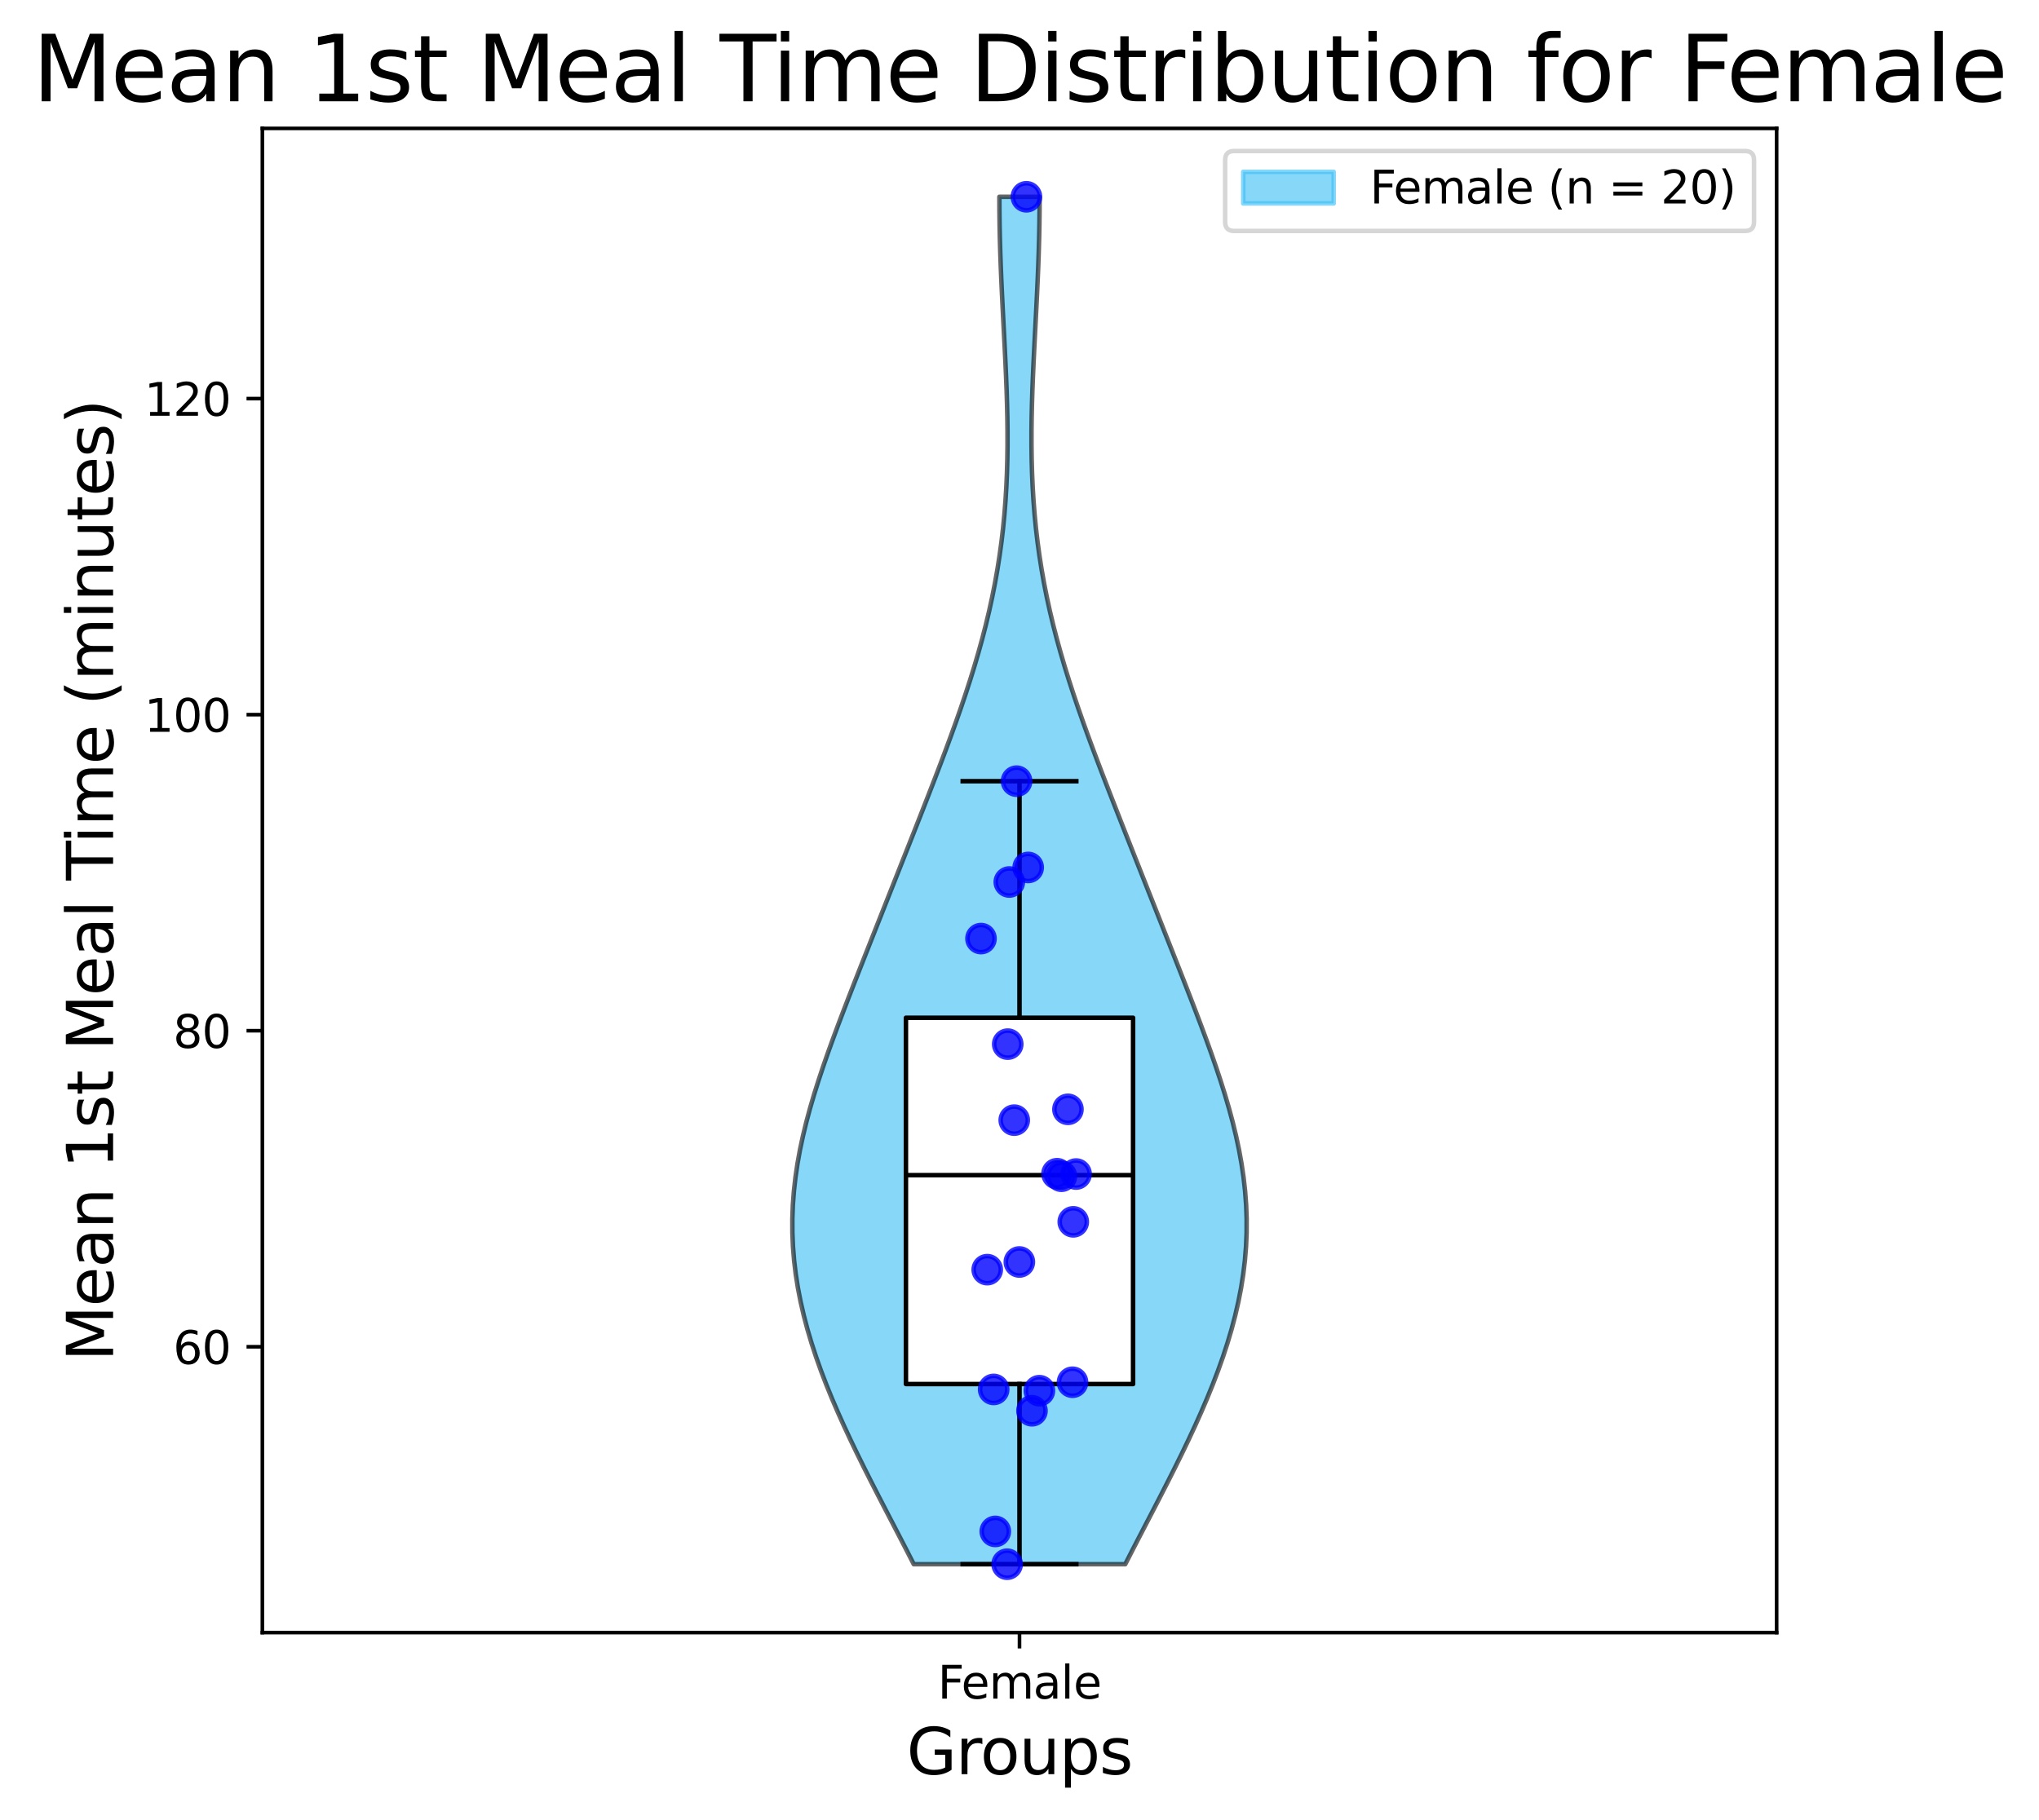 <?xml version="1.0" encoding="utf-8" standalone="no"?>
<!DOCTYPE svg PUBLIC "-//W3C//DTD SVG 1.1//EN"
  "http://www.w3.org/Graphics/SVG/1.1/DTD/svg11.dtd">
<svg xmlns:xlink="http://www.w3.org/1999/xlink" width="450.809pt" height="402.464pt" viewBox="0 0 450.809 402.464" xmlns="http://www.w3.org/2000/svg" version="1.1">
 <defs>
  <style type="text/css">*{stroke-linejoin: round; stroke-linecap: butt}</style>
 </defs>
 <g id="figure_1">
  <g id="patch_1">
   <path d="M 0 402.464 
L 450.809 402.464 
L 450.809 0 
L 0 0 
z
" style="fill: #ffffff"/>
  </g>
  <g id="axes_1">
   <g id="patch_2">
    <path d="M 58.005 361.037 
L 392.805 361.037 
L 392.805 28.397 
L 58.005 28.397 
z
" style="fill: #ffffff"/>
   </g>
   <g id="PolyCollection_1">
    <defs>
     <path id="m129002a790" d="M 248.784 -56.547 
L 202.025 -56.547 
L 200.46 -59.602 
L 198.879 -62.657 
L 197.292 -65.711 
L 195.705 -68.766 
L 194.126 -71.82 
L 192.562 -74.875 
L 191.022 -77.929 
L 189.513 -80.984 
L 188.042 -84.038 
L 186.617 -87.093 
L 185.246 -90.147 
L 183.934 -93.202 
L 182.691 -96.257 
L 181.521 -99.311 
L 180.433 -102.366 
L 179.432 -105.42 
L 178.524 -108.475 
L 177.716 -111.529 
L 177.012 -114.584 
L 176.416 -117.638 
L 175.934 -120.693 
L 175.568 -123.748 
L 175.32 -126.802 
L 175.193 -129.857 
L 175.185 -132.911 
L 175.296 -135.966 
L 175.524 -139.02 
L 175.866 -142.075 
L 176.316 -145.129 
L 176.871 -148.184 
L 177.523 -151.238 
L 178.264 -154.293 
L 179.087 -157.347 
L 179.983 -160.402 
L 180.944 -163.457 
L 181.96 -166.511 
L 183.024 -169.566 
L 184.126 -172.62 
L 185.259 -175.675 
L 186.417 -178.729 
L 187.593 -181.784 
L 188.782 -184.838 
L 189.98 -187.893 
L 191.184 -190.947 
L 192.391 -194.002 
L 193.6 -197.057 
L 194.81 -200.111 
L 196.019 -203.166 
L 197.229 -206.22 
L 198.438 -209.275 
L 199.647 -212.329 
L 200.855 -215.384 
L 202.061 -218.438 
L 203.264 -221.493 
L 204.463 -224.548 
L 205.653 -227.602 
L 206.834 -230.657 
L 208.001 -233.711 
L 209.151 -236.766 
L 210.278 -239.82 
L 211.379 -242.875 
L 212.449 -245.929 
L 213.482 -248.984 
L 214.475 -252.038 
L 215.423 -255.093 
L 216.321 -258.147 
L 217.167 -261.202 
L 217.956 -264.257 
L 218.687 -267.311 
L 219.356 -270.366 
L 219.964 -273.42 
L 220.509 -276.475 
L 220.991 -279.529 
L 221.411 -282.584 
L 221.769 -285.638 
L 222.068 -288.693 
L 222.309 -291.748 
L 222.495 -294.802 
L 222.629 -297.857 
L 222.714 -300.911 
L 222.755 -303.966 
L 222.754 -307.02 
L 222.717 -310.075 
L 222.648 -313.129 
L 222.552 -316.184 
L 222.433 -319.238 
L 222.297 -322.293 
L 222.147 -325.348 
L 221.991 -328.402 
L 221.831 -331.457 
L 221.674 -334.511 
L 221.523 -337.566 
L 221.383 -340.62 
L 221.258 -343.675 
L 221.152 -346.729 
L 221.066 -349.784 
L 221.005 -352.838 
L 220.969 -355.893 
L 220.96 -358.947 
L 229.849 -358.947 
L 229.849 -358.947 
L 229.84 -355.893 
L 229.804 -352.838 
L 229.743 -349.784 
L 229.658 -346.729 
L 229.551 -343.675 
L 229.426 -340.62 
L 229.286 -337.566 
L 229.135 -334.511 
L 228.978 -331.457 
L 228.819 -328.402 
L 228.662 -325.348 
L 228.513 -322.293 
L 228.376 -319.238 
L 228.257 -316.184 
L 228.161 -313.129 
L 228.092 -310.075 
L 228.055 -307.02 
L 228.055 -303.966 
L 228.095 -300.911 
L 228.181 -297.857 
L 228.315 -294.802 
L 228.501 -291.748 
L 228.742 -288.693 
L 229.04 -285.638 
L 229.399 -282.584 
L 229.818 -279.529 
L 230.3 -276.475 
L 230.845 -273.42 
L 231.453 -270.366 
L 232.123 -267.311 
L 232.853 -264.257 
L 233.643 -261.202 
L 234.488 -258.147 
L 235.386 -255.093 
L 236.334 -252.038 
L 237.327 -248.984 
L 238.361 -245.929 
L 239.43 -242.875 
L 240.531 -239.82 
L 241.659 -236.766 
L 242.808 -233.711 
L 243.975 -230.657 
L 245.156 -227.602 
L 246.347 -224.548 
L 247.545 -221.493 
L 248.748 -218.438 
L 249.954 -215.384 
L 251.162 -212.329 
L 252.371 -209.275 
L 253.58 -206.22 
L 254.79 -203.166 
L 256 -200.111 
L 257.209 -197.057 
L 258.418 -194.002 
L 259.626 -190.947 
L 260.829 -187.893 
L 262.028 -184.838 
L 263.217 -181.784 
L 264.393 -178.729 
L 265.55 -175.675 
L 266.684 -172.62 
L 267.786 -169.566 
L 268.849 -166.511 
L 269.865 -163.457 
L 270.826 -160.402 
L 271.722 -157.347 
L 272.545 -154.293 
L 273.287 -151.238 
L 273.938 -148.184 
L 274.493 -145.129 
L 274.944 -142.075 
L 275.286 -139.02 
L 275.514 -135.966 
L 275.625 -132.911 
L 275.617 -129.857 
L 275.489 -126.802 
L 275.241 -123.748 
L 274.875 -120.693 
L 274.393 -117.638 
L 273.798 -114.584 
L 273.094 -111.529 
L 272.285 -108.475 
L 271.378 -105.42 
L 270.377 -102.366 
L 269.288 -99.311 
L 268.119 -96.257 
L 266.875 -93.202 
L 265.564 -90.147 
L 264.192 -87.093 
L 262.767 -84.038 
L 261.296 -80.984 
L 259.787 -77.929 
L 258.247 -74.875 
L 256.684 -71.82 
L 255.104 -68.766 
L 253.517 -65.711 
L 251.93 -62.657 
L 250.35 -59.602 
L 248.784 -56.547 
z
" style="stroke: #000000; stroke-opacity: 0.6"/>
    </defs>
    <g clip-path="url(#pab2928bd0b)">
     <use xlink:href="#m129002a790" x="0" y="402.464" style="fill: #38bcf5; fill-opacity: 0.6; stroke: #000000; stroke-opacity: 0.6"/>
    </g>
   </g>
   <g id="matplotlib.axis_1">
    <g id="xtick_1">
     <g id="line2d_1">
      <defs>
       <path id="m689297ac30" d="M 0 0 
L 0 3.5 
" style="stroke: #000000; stroke-width: 0.8"/>
      </defs>
      <g>
       <use xlink:href="#m689297ac30" x="225.405" y="361.037" style="stroke: #000000; stroke-width: 0.8"/>
      </g>
     </g>
     <g id="text_1">
      <!-- Female -->
      <g transform="translate(207.327 375.635) scale(0.1 -0.1)">
       <defs>
        <path id="DejaVuSans-46" d="M 628 4666 
L 3309 4666 
L 3309 4134 
L 1259 4134 
L 1259 2759 
L 3109 2759 
L 3109 2228 
L 1259 2228 
L 1259 0 
L 628 0 
L 628 4666 
z
" transform="scale(0.016)"/>
        <path id="DejaVuSans-65" d="M 3597 1894 
L 3597 1613 
L 953 1613 
Q 991 1019 1311 708 
Q 1631 397 2203 397 
Q 2534 397 2845 478 
Q 3156 559 3463 722 
L 3463 178 
Q 3153 47 2828 -22 
Q 2503 -91 2169 -91 
Q 1331 -91 842 396 
Q 353 884 353 1716 
Q 353 2575 817 3079 
Q 1281 3584 2069 3584 
Q 2775 3584 3186 3129 
Q 3597 2675 3597 1894 
z
M 3022 2063 
Q 3016 2534 2758 2815 
Q 2500 3097 2075 3097 
Q 1594 3097 1305 2825 
Q 1016 2553 972 2059 
L 3022 2063 
z
" transform="scale(0.016)"/>
        <path id="DejaVuSans-6d" d="M 3328 2828 
Q 3544 3216 3844 3400 
Q 4144 3584 4550 3584 
Q 5097 3584 5394 3201 
Q 5691 2819 5691 2113 
L 5691 0 
L 5113 0 
L 5113 2094 
Q 5113 2597 4934 2840 
Q 4756 3084 4391 3084 
Q 3944 3084 3684 2787 
Q 3425 2491 3425 1978 
L 3425 0 
L 2847 0 
L 2847 2094 
Q 2847 2600 2669 2842 
Q 2491 3084 2119 3084 
Q 1678 3084 1418 2786 
Q 1159 2488 1159 1978 
L 1159 0 
L 581 0 
L 581 3500 
L 1159 3500 
L 1159 2956 
Q 1356 3278 1631 3431 
Q 1906 3584 2284 3584 
Q 2666 3584 2933 3390 
Q 3200 3197 3328 2828 
z
" transform="scale(0.016)"/>
        <path id="DejaVuSans-61" d="M 2194 1759 
Q 1497 1759 1228 1600 
Q 959 1441 959 1056 
Q 959 750 1161 570 
Q 1363 391 1709 391 
Q 2188 391 2477 730 
Q 2766 1069 2766 1631 
L 2766 1759 
L 2194 1759 
z
M 3341 1997 
L 3341 0 
L 2766 0 
L 2766 531 
Q 2569 213 2275 61 
Q 1981 -91 1556 -91 
Q 1019 -91 701 211 
Q 384 513 384 1019 
Q 384 1609 779 1909 
Q 1175 2209 1959 2209 
L 2766 2209 
L 2766 2266 
Q 2766 2663 2505 2880 
Q 2244 3097 1772 3097 
Q 1472 3097 1187 3025 
Q 903 2953 641 2809 
L 641 3341 
Q 956 3463 1253 3523 
Q 1550 3584 1831 3584 
Q 2591 3584 2966 3190 
Q 3341 2797 3341 1997 
z
" transform="scale(0.016)"/>
        <path id="DejaVuSans-6c" d="M 603 4863 
L 1178 4863 
L 1178 0 
L 603 0 
L 603 4863 
z
" transform="scale(0.016)"/>
       </defs>
       <use xlink:href="#DejaVuSans-46"/>
       <use xlink:href="#DejaVuSans-65" x="52.02"/>
       <use xlink:href="#DejaVuSans-6d" x="113.543"/>
       <use xlink:href="#DejaVuSans-61" x="210.955"/>
       <use xlink:href="#DejaVuSans-6c" x="272.234"/>
       <use xlink:href="#DejaVuSans-65" x="300.018"/>
      </g>
     </g>
    </g>
    <g id="text_2">
     <!-- Groups -->
     <g transform="translate(200.451 392.353) scale(0.14 -0.14)">
      <defs>
       <path id="DejaVuSans-47" d="M 3809 666 
L 3809 1919 
L 2778 1919 
L 2778 2438 
L 4434 2438 
L 4434 434 
Q 4069 175 3628 42 
Q 3188 -91 2688 -91 
Q 1594 -91 976 548 
Q 359 1188 359 2328 
Q 359 3472 976 4111 
Q 1594 4750 2688 4750 
Q 3144 4750 3555 4637 
Q 3966 4525 4313 4306 
L 4313 3634 
Q 3963 3931 3569 4081 
Q 3175 4231 2741 4231 
Q 1884 4231 1454 3753 
Q 1025 3275 1025 2328 
Q 1025 1384 1454 906 
Q 1884 428 2741 428 
Q 3075 428 3337 486 
Q 3600 544 3809 666 
z
" transform="scale(0.016)"/>
       <path id="DejaVuSans-72" d="M 2631 2963 
Q 2534 3019 2420 3045 
Q 2306 3072 2169 3072 
Q 1681 3072 1420 2755 
Q 1159 2438 1159 1844 
L 1159 0 
L 581 0 
L 581 3500 
L 1159 3500 
L 1159 2956 
Q 1341 3275 1631 3429 
Q 1922 3584 2338 3584 
Q 2397 3584 2469 3576 
Q 2541 3569 2628 3553 
L 2631 2963 
z
" transform="scale(0.016)"/>
       <path id="DejaVuSans-6f" d="M 1959 3097 
Q 1497 3097 1228 2736 
Q 959 2375 959 1747 
Q 959 1119 1226 758 
Q 1494 397 1959 397 
Q 2419 397 2687 759 
Q 2956 1122 2956 1747 
Q 2956 2369 2687 2733 
Q 2419 3097 1959 3097 
z
M 1959 3584 
Q 2709 3584 3137 3096 
Q 3566 2609 3566 1747 
Q 3566 888 3137 398 
Q 2709 -91 1959 -91 
Q 1206 -91 779 398 
Q 353 888 353 1747 
Q 353 2609 779 3096 
Q 1206 3584 1959 3584 
z
" transform="scale(0.016)"/>
       <path id="DejaVuSans-75" d="M 544 1381 
L 544 3500 
L 1119 3500 
L 1119 1403 
Q 1119 906 1312 657 
Q 1506 409 1894 409 
Q 2359 409 2629 706 
Q 2900 1003 2900 1516 
L 2900 3500 
L 3475 3500 
L 3475 0 
L 2900 0 
L 2900 538 
Q 2691 219 2414 64 
Q 2138 -91 1772 -91 
Q 1169 -91 856 284 
Q 544 659 544 1381 
z
M 1991 3584 
L 1991 3584 
z
" transform="scale(0.016)"/>
       <path id="DejaVuSans-70" d="M 1159 525 
L 1159 -1331 
L 581 -1331 
L 581 3500 
L 1159 3500 
L 1159 2969 
Q 1341 3281 1617 3432 
Q 1894 3584 2278 3584 
Q 2916 3584 3314 3078 
Q 3713 2572 3713 1747 
Q 3713 922 3314 415 
Q 2916 -91 2278 -91 
Q 1894 -91 1617 61 
Q 1341 213 1159 525 
z
M 3116 1747 
Q 3116 2381 2855 2742 
Q 2594 3103 2138 3103 
Q 1681 3103 1420 2742 
Q 1159 2381 1159 1747 
Q 1159 1113 1420 752 
Q 1681 391 2138 391 
Q 2594 391 2855 752 
Q 3116 1113 3116 1747 
z
" transform="scale(0.016)"/>
       <path id="DejaVuSans-73" d="M 2834 3397 
L 2834 2853 
Q 2591 2978 2328 3040 
Q 2066 3103 1784 3103 
Q 1356 3103 1142 2972 
Q 928 2841 928 2578 
Q 928 2378 1081 2264 
Q 1234 2150 1697 2047 
L 1894 2003 
Q 2506 1872 2764 1633 
Q 3022 1394 3022 966 
Q 3022 478 2636 193 
Q 2250 -91 1575 -91 
Q 1294 -91 989 -36 
Q 684 19 347 128 
L 347 722 
Q 666 556 975 473 
Q 1284 391 1588 391 
Q 1994 391 2212 530 
Q 2431 669 2431 922 
Q 2431 1156 2273 1281 
Q 2116 1406 1581 1522 
L 1381 1569 
Q 847 1681 609 1914 
Q 372 2147 372 2553 
Q 372 3047 722 3315 
Q 1072 3584 1716 3584 
Q 2034 3584 2315 3537 
Q 2597 3491 2834 3397 
z
" transform="scale(0.016)"/>
      </defs>
      <use xlink:href="#DejaVuSans-47"/>
      <use xlink:href="#DejaVuSans-72" x="77.49"/>
      <use xlink:href="#DejaVuSans-6f" x="116.354"/>
      <use xlink:href="#DejaVuSans-75" x="177.535"/>
      <use xlink:href="#DejaVuSans-70" x="240.914"/>
      <use xlink:href="#DejaVuSans-73" x="304.391"/>
     </g>
    </g>
   </g>
   <g id="matplotlib.axis_2">
    <g id="ytick_1">
     <g id="line2d_2">
      <defs>
       <path id="mcd045b7842" d="M 0 0 
L -3.5 0 
" style="stroke: #000000; stroke-width: 0.8"/>
      </defs>
      <g>
       <use xlink:href="#mcd045b7842" x="58.005" y="297.829" style="stroke: #000000; stroke-width: 0.8"/>
      </g>
     </g>
     <g id="text_3">
      <!-- 60 -->
      <g transform="translate(38.28 301.628) scale(0.1 -0.1)">
       <defs>
        <path id="DejaVuSans-36" d="M 2113 2584 
Q 1688 2584 1439 2293 
Q 1191 2003 1191 1497 
Q 1191 994 1439 701 
Q 1688 409 2113 409 
Q 2538 409 2786 701 
Q 3034 994 3034 1497 
Q 3034 2003 2786 2293 
Q 2538 2584 2113 2584 
z
M 3366 4563 
L 3366 3988 
Q 3128 4100 2886 4159 
Q 2644 4219 2406 4219 
Q 1781 4219 1451 3797 
Q 1122 3375 1075 2522 
Q 1259 2794 1537 2939 
Q 1816 3084 2150 3084 
Q 2853 3084 3261 2657 
Q 3669 2231 3669 1497 
Q 3669 778 3244 343 
Q 2819 -91 2113 -91 
Q 1303 -91 875 529 
Q 447 1150 447 2328 
Q 447 3434 972 4092 
Q 1497 4750 2381 4750 
Q 2619 4750 2861 4703 
Q 3103 4656 3366 4563 
z
" transform="scale(0.016)"/>
        <path id="DejaVuSans-30" d="M 2034 4250 
Q 1547 4250 1301 3770 
Q 1056 3291 1056 2328 
Q 1056 1369 1301 889 
Q 1547 409 2034 409 
Q 2525 409 2770 889 
Q 3016 1369 3016 2328 
Q 3016 3291 2770 3770 
Q 2525 4250 2034 4250 
z
M 2034 4750 
Q 2819 4750 3233 4129 
Q 3647 3509 3647 2328 
Q 3647 1150 3233 529 
Q 2819 -91 2034 -91 
Q 1250 -91 836 529 
Q 422 1150 422 2328 
Q 422 3509 836 4129 
Q 1250 4750 2034 4750 
z
" transform="scale(0.016)"/>
       </defs>
       <use xlink:href="#DejaVuSans-36"/>
       <use xlink:href="#DejaVuSans-30" x="63.623"/>
      </g>
     </g>
    </g>
    <g id="ytick_2">
     <g id="line2d_3">
      <g>
       <use xlink:href="#mcd045b7842" x="58.005" y="227.934" style="stroke: #000000; stroke-width: 0.8"/>
      </g>
     </g>
     <g id="text_4">
      <!-- 80 -->
      <g transform="translate(38.28 231.734) scale(0.1 -0.1)">
       <defs>
        <path id="DejaVuSans-38" d="M 2034 2216 
Q 1584 2216 1326 1975 
Q 1069 1734 1069 1313 
Q 1069 891 1326 650 
Q 1584 409 2034 409 
Q 2484 409 2743 651 
Q 3003 894 3003 1313 
Q 3003 1734 2745 1975 
Q 2488 2216 2034 2216 
z
M 1403 2484 
Q 997 2584 770 2862 
Q 544 3141 544 3541 
Q 544 4100 942 4425 
Q 1341 4750 2034 4750 
Q 2731 4750 3128 4425 
Q 3525 4100 3525 3541 
Q 3525 3141 3298 2862 
Q 3072 2584 2669 2484 
Q 3125 2378 3379 2068 
Q 3634 1759 3634 1313 
Q 3634 634 3220 271 
Q 2806 -91 2034 -91 
Q 1263 -91 848 271 
Q 434 634 434 1313 
Q 434 1759 690 2068 
Q 947 2378 1403 2484 
z
M 1172 3481 
Q 1172 3119 1398 2916 
Q 1625 2713 2034 2713 
Q 2441 2713 2670 2916 
Q 2900 3119 2900 3481 
Q 2900 3844 2670 4047 
Q 2441 4250 2034 4250 
Q 1625 4250 1398 4047 
Q 1172 3844 1172 3481 
z
" transform="scale(0.016)"/>
       </defs>
       <use xlink:href="#DejaVuSans-38"/>
       <use xlink:href="#DejaVuSans-30" x="63.623"/>
      </g>
     </g>
    </g>
    <g id="ytick_3">
     <g id="line2d_4">
      <g>
       <use xlink:href="#mcd045b7842" x="58.005" y="158.04" style="stroke: #000000; stroke-width: 0.8"/>
      </g>
     </g>
     <g id="text_5">
      <!-- 100 -->
      <g transform="translate(31.917 161.839) scale(0.1 -0.1)">
       <defs>
        <path id="DejaVuSans-31" d="M 794 531 
L 1825 531 
L 1825 4091 
L 703 3866 
L 703 4441 
L 1819 4666 
L 2450 4666 
L 2450 531 
L 3481 531 
L 3481 0 
L 794 0 
L 794 531 
z
" transform="scale(0.016)"/>
       </defs>
       <use xlink:href="#DejaVuSans-31"/>
       <use xlink:href="#DejaVuSans-30" x="63.623"/>
       <use xlink:href="#DejaVuSans-30" x="127.246"/>
      </g>
     </g>
    </g>
    <g id="ytick_4">
     <g id="line2d_5">
      <g>
       <use xlink:href="#mcd045b7842" x="58.005" y="88.145" style="stroke: #000000; stroke-width: 0.8"/>
      </g>
     </g>
     <g id="text_6">
      <!-- 120 -->
      <g transform="translate(31.917 91.944) scale(0.1 -0.1)">
       <defs>
        <path id="DejaVuSans-32" d="M 1228 531 
L 3431 531 
L 3431 0 
L 469 0 
L 469 531 
Q 828 903 1448 1529 
Q 2069 2156 2228 2338 
Q 2531 2678 2651 2914 
Q 2772 3150 2772 3378 
Q 2772 3750 2511 3984 
Q 2250 4219 1831 4219 
Q 1534 4219 1204 4116 
Q 875 4013 500 3803 
L 500 4441 
Q 881 4594 1212 4672 
Q 1544 4750 1819 4750 
Q 2544 4750 2975 4387 
Q 3406 4025 3406 3419 
Q 3406 3131 3298 2873 
Q 3191 2616 2906 2266 
Q 2828 2175 2409 1742 
Q 1991 1309 1228 531 
z
" transform="scale(0.016)"/>
       </defs>
       <use xlink:href="#DejaVuSans-31"/>
       <use xlink:href="#DejaVuSans-32" x="63.623"/>
       <use xlink:href="#DejaVuSans-30" x="127.246"/>
      </g>
     </g>
    </g>
    <g id="text_7">
     <!-- Mean 1st Meal Time (minutes) -->
     <g transform="translate(25.006 301.037) rotate(-90) scale(0.14 -0.14)">
      <defs>
       <path id="DejaVuSans-4d" d="M 628 4666 
L 1569 4666 
L 2759 1491 
L 3956 4666 
L 4897 4666 
L 4897 0 
L 4281 0 
L 4281 4097 
L 3078 897 
L 2444 897 
L 1241 4097 
L 1241 0 
L 628 0 
L 628 4666 
z
" transform="scale(0.016)"/>
       <path id="DejaVuSans-6e" d="M 3513 2113 
L 3513 0 
L 2938 0 
L 2938 2094 
Q 2938 2591 2744 2837 
Q 2550 3084 2163 3084 
Q 1697 3084 1428 2787 
Q 1159 2491 1159 1978 
L 1159 0 
L 581 0 
L 581 3500 
L 1159 3500 
L 1159 2956 
Q 1366 3272 1645 3428 
Q 1925 3584 2291 3584 
Q 2894 3584 3203 3211 
Q 3513 2838 3513 2113 
z
" transform="scale(0.016)"/>
       <path id="DejaVuSans-20" transform="scale(0.016)"/>
       <path id="DejaVuSans-74" d="M 1172 4494 
L 1172 3500 
L 2356 3500 
L 2356 3053 
L 1172 3053 
L 1172 1153 
Q 1172 725 1289 603 
Q 1406 481 1766 481 
L 2356 481 
L 2356 0 
L 1766 0 
Q 1100 0 847 248 
Q 594 497 594 1153 
L 594 3053 
L 172 3053 
L 172 3500 
L 594 3500 
L 594 4494 
L 1172 4494 
z
" transform="scale(0.016)"/>
       <path id="DejaVuSans-54" d="M -19 4666 
L 3928 4666 
L 3928 4134 
L 2272 4134 
L 2272 0 
L 1638 0 
L 1638 4134 
L -19 4134 
L -19 4666 
z
" transform="scale(0.016)"/>
       <path id="DejaVuSans-69" d="M 603 3500 
L 1178 3500 
L 1178 0 
L 603 0 
L 603 3500 
z
M 603 4863 
L 1178 4863 
L 1178 4134 
L 603 4134 
L 603 4863 
z
" transform="scale(0.016)"/>
       <path id="DejaVuSans-28" d="M 1984 4856 
Q 1566 4138 1362 3434 
Q 1159 2731 1159 2009 
Q 1159 1288 1364 580 
Q 1569 -128 1984 -844 
L 1484 -844 
Q 1016 -109 783 600 
Q 550 1309 550 2009 
Q 550 2706 781 3412 
Q 1013 4119 1484 4856 
L 1984 4856 
z
" transform="scale(0.016)"/>
       <path id="DejaVuSans-29" d="M 513 4856 
L 1013 4856 
Q 1481 4119 1714 3412 
Q 1947 2706 1947 2009 
Q 1947 1309 1714 600 
Q 1481 -109 1013 -844 
L 513 -844 
Q 928 -128 1133 580 
Q 1338 1288 1338 2009 
Q 1338 2731 1133 3434 
Q 928 4138 513 4856 
z
" transform="scale(0.016)"/>
      </defs>
      <use xlink:href="#DejaVuSans-4d"/>
      <use xlink:href="#DejaVuSans-65" x="86.279"/>
      <use xlink:href="#DejaVuSans-61" x="147.803"/>
      <use xlink:href="#DejaVuSans-6e" x="209.082"/>
      <use xlink:href="#DejaVuSans-20" x="272.461"/>
      <use xlink:href="#DejaVuSans-31" x="304.248"/>
      <use xlink:href="#DejaVuSans-73" x="367.871"/>
      <use xlink:href="#DejaVuSans-74" x="419.971"/>
      <use xlink:href="#DejaVuSans-20" x="459.18"/>
      <use xlink:href="#DejaVuSans-4d" x="490.967"/>
      <use xlink:href="#DejaVuSans-65" x="577.246"/>
      <use xlink:href="#DejaVuSans-61" x="638.77"/>
      <use xlink:href="#DejaVuSans-6c" x="700.049"/>
      <use xlink:href="#DejaVuSans-20" x="727.832"/>
      <use xlink:href="#DejaVuSans-54" x="759.619"/>
      <use xlink:href="#DejaVuSans-69" x="817.578"/>
      <use xlink:href="#DejaVuSans-6d" x="845.361"/>
      <use xlink:href="#DejaVuSans-65" x="942.773"/>
      <use xlink:href="#DejaVuSans-20" x="1004.297"/>
      <use xlink:href="#DejaVuSans-28" x="1036.084"/>
      <use xlink:href="#DejaVuSans-6d" x="1075.098"/>
      <use xlink:href="#DejaVuSans-69" x="1172.51"/>
      <use xlink:href="#DejaVuSans-6e" x="1200.293"/>
      <use xlink:href="#DejaVuSans-75" x="1263.672"/>
      <use xlink:href="#DejaVuSans-74" x="1327.051"/>
      <use xlink:href="#DejaVuSans-65" x="1366.26"/>
      <use xlink:href="#DejaVuSans-73" x="1427.783"/>
      <use xlink:href="#DejaVuSans-29" x="1479.883"/>
     </g>
    </g>
   </g>
   <g id="patch_3">
    <path d="M 200.295 306.072 
L 250.515 306.072 
L 250.515 225.069 
L 200.295 225.069 
L 200.295 306.072 
z
" clip-path="url(#pab2928bd0b)" style="fill: #ffffff; stroke: #000000; stroke-linejoin: miter"/>
   </g>
   <g id="line2d_6">
    <path d="M 225.405 306.072 
L 225.405 345.917 
" clip-path="url(#pab2928bd0b)" style="fill: none; stroke: #000000; stroke-linecap: square"/>
   </g>
   <g id="line2d_7">
    <path d="M 225.405 225.069 
L 225.405 172.752 
" clip-path="url(#pab2928bd0b)" style="fill: none; stroke: #000000; stroke-linecap: square"/>
   </g>
   <g id="line2d_8">
    <path d="M 212.85 345.917 
L 237.96 345.917 
" clip-path="url(#pab2928bd0b)" style="fill: none; stroke: #000000; stroke-linecap: square"/>
   </g>
   <g id="line2d_9">
    <path d="M 212.85 172.752 
L 237.96 172.752 
" clip-path="url(#pab2928bd0b)" style="fill: none; stroke: #000000; stroke-linecap: square"/>
   </g>
   <g id="line2d_10">
    <path d="M 200.295 259.876 
L 250.515 259.876 
" clip-path="url(#pab2928bd0b)" style="fill: none; stroke: #000000"/>
   </g>
   <g id="patch_4">
    <path d="M 58.005 361.037 
L 58.005 28.397 
" style="fill: none; stroke: #000000; stroke-width: 0.8; stroke-linejoin: miter; stroke-linecap: square"/>
   </g>
   <g id="patch_5">
    <path d="M 392.805 361.037 
L 392.805 28.397 
" style="fill: none; stroke: #000000; stroke-width: 0.8; stroke-linejoin: miter; stroke-linecap: square"/>
   </g>
   <g id="patch_6">
    <path d="M 58.005 361.037 
L 392.805 361.037 
" style="fill: none; stroke: #000000; stroke-width: 0.8; stroke-linejoin: miter; stroke-linecap: square"/>
   </g>
   <g id="patch_7">
    <path d="M 58.005 28.397 
L 392.805 28.397 
" style="fill: none; stroke: #000000; stroke-width: 0.8; stroke-linejoin: miter; stroke-linecap: square"/>
   </g>
   <g id="PathCollection_1">
    <defs>
     <path id="m9525f2dc3c" d="M 0 3 
C 0.796 3 1.559 2.684 2.121 2.121 
C 2.684 1.559 3 0.796 3 0 
C 3 -0.796 2.684 -1.559 2.121 -2.121 
C 1.559 -2.684 0.796 -3 0 -3 
C -0.796 -3 -1.559 -2.684 -2.121 -2.121 
C -2.684 -1.559 -3 -0.796 -3 0 
C -3 0.796 -2.684 1.559 -2.121 2.121 
C -1.559 2.684 -0.796 3 0 3 
z
" style="stroke: #0000ff; stroke-opacity: 0.8"/>
    </defs>
    <g clip-path="url(#pab2928bd0b)">
     <use xlink:href="#m9525f2dc3c" x="236.117" y="245.321" style="fill: #0000ff; fill-opacity: 0.8; stroke: #0000ff; stroke-opacity: 0.8"/>
     <use xlink:href="#m9525f2dc3c" x="237.294" y="270.203" style="fill: #0000ff; fill-opacity: 0.8; stroke: #0000ff; stroke-opacity: 0.8"/>
     <use xlink:href="#m9525f2dc3c" x="224.758" y="172.752" style="fill: #0000ff; fill-opacity: 0.8; stroke: #0000ff; stroke-opacity: 0.8"/>
     <use xlink:href="#m9525f2dc3c" x="222.674" y="345.917" style="fill: #0000ff; fill-opacity: 0.8; stroke: #0000ff; stroke-opacity: 0.8"/>
     <use xlink:href="#m9525f2dc3c" x="222.802" y="230.905" style="fill: #0000ff; fill-opacity: 0.8; stroke: #0000ff; stroke-opacity: 0.8"/>
     <use xlink:href="#m9525f2dc3c" x="223.151" y="195.049" style="fill: #0000ff; fill-opacity: 0.8; stroke: #0000ff; stroke-opacity: 0.8"/>
     <use xlink:href="#m9525f2dc3c" x="227.328" y="191.834" style="fill: #0000ff; fill-opacity: 0.8; stroke: #0000ff; stroke-opacity: 0.8"/>
     <use xlink:href="#m9525f2dc3c" x="228.162" y="311.983" style="fill: #0000ff; fill-opacity: 0.8; stroke: #0000ff; stroke-opacity: 0.8"/>
     <use xlink:href="#m9525f2dc3c" x="237.127" y="305.675" style="fill: #0000ff; fill-opacity: 0.8; stroke: #0000ff; stroke-opacity: 0.8"/>
     <use xlink:href="#m9525f2dc3c" x="226.931" y="43.517" style="fill: #0000ff; fill-opacity: 0.8; stroke: #0000ff; stroke-opacity: 0.8"/>
     <use xlink:href="#m9525f2dc3c" x="229.803" y="307.545" style="fill: #0000ff; fill-opacity: 0.8; stroke: #0000ff; stroke-opacity: 0.8"/>
     <use xlink:href="#m9525f2dc3c" x="216.891" y="207.56" style="fill: #0000ff; fill-opacity: 0.8; stroke: #0000ff; stroke-opacity: 0.8"/>
     <use xlink:href="#m9525f2dc3c" x="220.052" y="338.665" style="fill: #0000ff; fill-opacity: 0.8; stroke: #0000ff; stroke-opacity: 0.8"/>
     <use xlink:href="#m9525f2dc3c" x="233.705" y="259.562" style="fill: #0000ff; fill-opacity: 0.8; stroke: #0000ff; stroke-opacity: 0.8"/>
     <use xlink:href="#m9525f2dc3c" x="218.271" y="280.775" style="fill: #0000ff; fill-opacity: 0.8; stroke: #0000ff; stroke-opacity: 0.8"/>
     <use xlink:href="#m9525f2dc3c" x="219.694" y="307.265" style="fill: #0000ff; fill-opacity: 0.8; stroke: #0000ff; stroke-opacity: 0.8"/>
     <use xlink:href="#m9525f2dc3c" x="237.915" y="259.632" style="fill: #0000ff; fill-opacity: 0.8; stroke: #0000ff; stroke-opacity: 0.8"/>
     <use xlink:href="#m9525f2dc3c" x="225.374" y="279.08" style="fill: #0000ff; fill-opacity: 0.8; stroke: #0000ff; stroke-opacity: 0.8"/>
     <use xlink:href="#m9525f2dc3c" x="234.672" y="260.121" style="fill: #0000ff; fill-opacity: 0.8; stroke: #0000ff; stroke-opacity: 0.8"/>
     <use xlink:href="#m9525f2dc3c" x="224.243" y="247.715" style="fill: #0000ff; fill-opacity: 0.8; stroke: #0000ff; stroke-opacity: 0.8"/>
    </g>
   </g>
   <g id="text_8">
    <!-- Mean 1st Meal Time Distribution for Female -->
    <g transform="translate(7.2 22.397) scale(0.2 -0.2)">
     <defs>
      <path id="DejaVuSans-44" d="M 1259 4147 
L 1259 519 
L 2022 519 
Q 2988 519 3436 956 
Q 3884 1394 3884 2338 
Q 3884 3275 3436 3711 
Q 2988 4147 2022 4147 
L 1259 4147 
z
M 628 4666 
L 1925 4666 
Q 3281 4666 3915 4102 
Q 4550 3538 4550 2338 
Q 4550 1131 3912 565 
Q 3275 0 1925 0 
L 628 0 
L 628 4666 
z
" transform="scale(0.016)"/>
      <path id="DejaVuSans-62" d="M 3116 1747 
Q 3116 2381 2855 2742 
Q 2594 3103 2138 3103 
Q 1681 3103 1420 2742 
Q 1159 2381 1159 1747 
Q 1159 1113 1420 752 
Q 1681 391 2138 391 
Q 2594 391 2855 752 
Q 3116 1113 3116 1747 
z
M 1159 2969 
Q 1341 3281 1617 3432 
Q 1894 3584 2278 3584 
Q 2916 3584 3314 3078 
Q 3713 2572 3713 1747 
Q 3713 922 3314 415 
Q 2916 -91 2278 -91 
Q 1894 -91 1617 61 
Q 1341 213 1159 525 
L 1159 0 
L 581 0 
L 581 4863 
L 1159 4863 
L 1159 2969 
z
" transform="scale(0.016)"/>
      <path id="DejaVuSans-66" d="M 2375 4863 
L 2375 4384 
L 1825 4384 
Q 1516 4384 1395 4259 
Q 1275 4134 1275 3809 
L 1275 3500 
L 2222 3500 
L 2222 3053 
L 1275 3053 
L 1275 0 
L 697 0 
L 697 3053 
L 147 3053 
L 147 3500 
L 697 3500 
L 697 3744 
Q 697 4328 969 4595 
Q 1241 4863 1831 4863 
L 2375 4863 
z
" transform="scale(0.016)"/>
     </defs>
     <use xlink:href="#DejaVuSans-4d"/>
     <use xlink:href="#DejaVuSans-65" x="86.279"/>
     <use xlink:href="#DejaVuSans-61" x="147.803"/>
     <use xlink:href="#DejaVuSans-6e" x="209.082"/>
     <use xlink:href="#DejaVuSans-20" x="272.461"/>
     <use xlink:href="#DejaVuSans-31" x="304.248"/>
     <use xlink:href="#DejaVuSans-73" x="367.871"/>
     <use xlink:href="#DejaVuSans-74" x="419.971"/>
     <use xlink:href="#DejaVuSans-20" x="459.18"/>
     <use xlink:href="#DejaVuSans-4d" x="490.967"/>
     <use xlink:href="#DejaVuSans-65" x="577.246"/>
     <use xlink:href="#DejaVuSans-61" x="638.77"/>
     <use xlink:href="#DejaVuSans-6c" x="700.049"/>
     <use xlink:href="#DejaVuSans-20" x="727.832"/>
     <use xlink:href="#DejaVuSans-54" x="759.619"/>
     <use xlink:href="#DejaVuSans-69" x="817.578"/>
     <use xlink:href="#DejaVuSans-6d" x="845.361"/>
     <use xlink:href="#DejaVuSans-65" x="942.773"/>
     <use xlink:href="#DejaVuSans-20" x="1004.297"/>
     <use xlink:href="#DejaVuSans-44" x="1036.084"/>
     <use xlink:href="#DejaVuSans-69" x="1113.086"/>
     <use xlink:href="#DejaVuSans-73" x="1140.869"/>
     <use xlink:href="#DejaVuSans-74" x="1192.969"/>
     <use xlink:href="#DejaVuSans-72" x="1232.178"/>
     <use xlink:href="#DejaVuSans-69" x="1273.291"/>
     <use xlink:href="#DejaVuSans-62" x="1301.074"/>
     <use xlink:href="#DejaVuSans-75" x="1364.551"/>
     <use xlink:href="#DejaVuSans-74" x="1427.93"/>
     <use xlink:href="#DejaVuSans-69" x="1467.139"/>
     <use xlink:href="#DejaVuSans-6f" x="1494.922"/>
     <use xlink:href="#DejaVuSans-6e" x="1556.104"/>
     <use xlink:href="#DejaVuSans-20" x="1619.482"/>
     <use xlink:href="#DejaVuSans-66" x="1651.27"/>
     <use xlink:href="#DejaVuSans-6f" x="1686.475"/>
     <use xlink:href="#DejaVuSans-72" x="1747.656"/>
     <use xlink:href="#DejaVuSans-20" x="1788.77"/>
     <use xlink:href="#DejaVuSans-46" x="1820.557"/>
     <use xlink:href="#DejaVuSans-65" x="1872.576"/>
     <use xlink:href="#DejaVuSans-6d" x="1934.1"/>
     <use xlink:href="#DejaVuSans-61" x="2031.512"/>
     <use xlink:href="#DejaVuSans-6c" x="2092.791"/>
     <use xlink:href="#DejaVuSans-65" x="2120.574"/>
    </g>
   </g>
   <g id="legend_1">
    <g id="patch_8">
     <path d="M 272.87 51.075 
L 385.805 51.075 
Q 387.805 51.075 387.805 49.075 
L 387.805 35.397 
Q 387.805 33.397 385.805 33.397 
L 272.87 33.397 
Q 270.87 33.397 270.87 35.397 
L 270.87 49.075 
Q 270.87 51.075 272.87 51.075 
z
" style="fill: #ffffff; opacity: 0.8; stroke: #cccccc; stroke-linejoin: miter"/>
    </g>
    <g id="patch_9">
     <path d="M 274.87 44.995 
L 294.87 44.995 
L 294.87 37.995 
L 274.87 37.995 
z
" style="fill: #38bcf5; opacity: 0.6; stroke: #38bcf5; stroke-linejoin: miter"/>
    </g>
    <g id="text_9">
     <!-- Female (n = 20) -->
     <g transform="translate(302.87 44.995) scale(0.1 -0.1)">
      <defs>
       <path id="DejaVuSans-3d" d="M 678 2906 
L 4684 2906 
L 4684 2381 
L 678 2381 
L 678 2906 
z
M 678 1631 
L 4684 1631 
L 4684 1100 
L 678 1100 
L 678 1631 
z
" transform="scale(0.016)"/>
      </defs>
      <use xlink:href="#DejaVuSans-46"/>
      <use xlink:href="#DejaVuSans-65" x="52.02"/>
      <use xlink:href="#DejaVuSans-6d" x="113.543"/>
      <use xlink:href="#DejaVuSans-61" x="210.955"/>
      <use xlink:href="#DejaVuSans-6c" x="272.234"/>
      <use xlink:href="#DejaVuSans-65" x="300.018"/>
      <use xlink:href="#DejaVuSans-20" x="361.541"/>
      <use xlink:href="#DejaVuSans-28" x="393.328"/>
      <use xlink:href="#DejaVuSans-6e" x="432.342"/>
      <use xlink:href="#DejaVuSans-20" x="495.721"/>
      <use xlink:href="#DejaVuSans-3d" x="527.508"/>
      <use xlink:href="#DejaVuSans-20" x="611.297"/>
      <use xlink:href="#DejaVuSans-32" x="643.084"/>
      <use xlink:href="#DejaVuSans-30" x="706.707"/>
      <use xlink:href="#DejaVuSans-29" x="770.33"/>
     </g>
    </g>
   </g>
  </g>
 </g>
 <defs>
  <clipPath id="pab2928bd0b">
   <rect x="58.005" y="28.397" width="334.8" height="332.64"/>
  </clipPath>
 </defs>
</svg>
